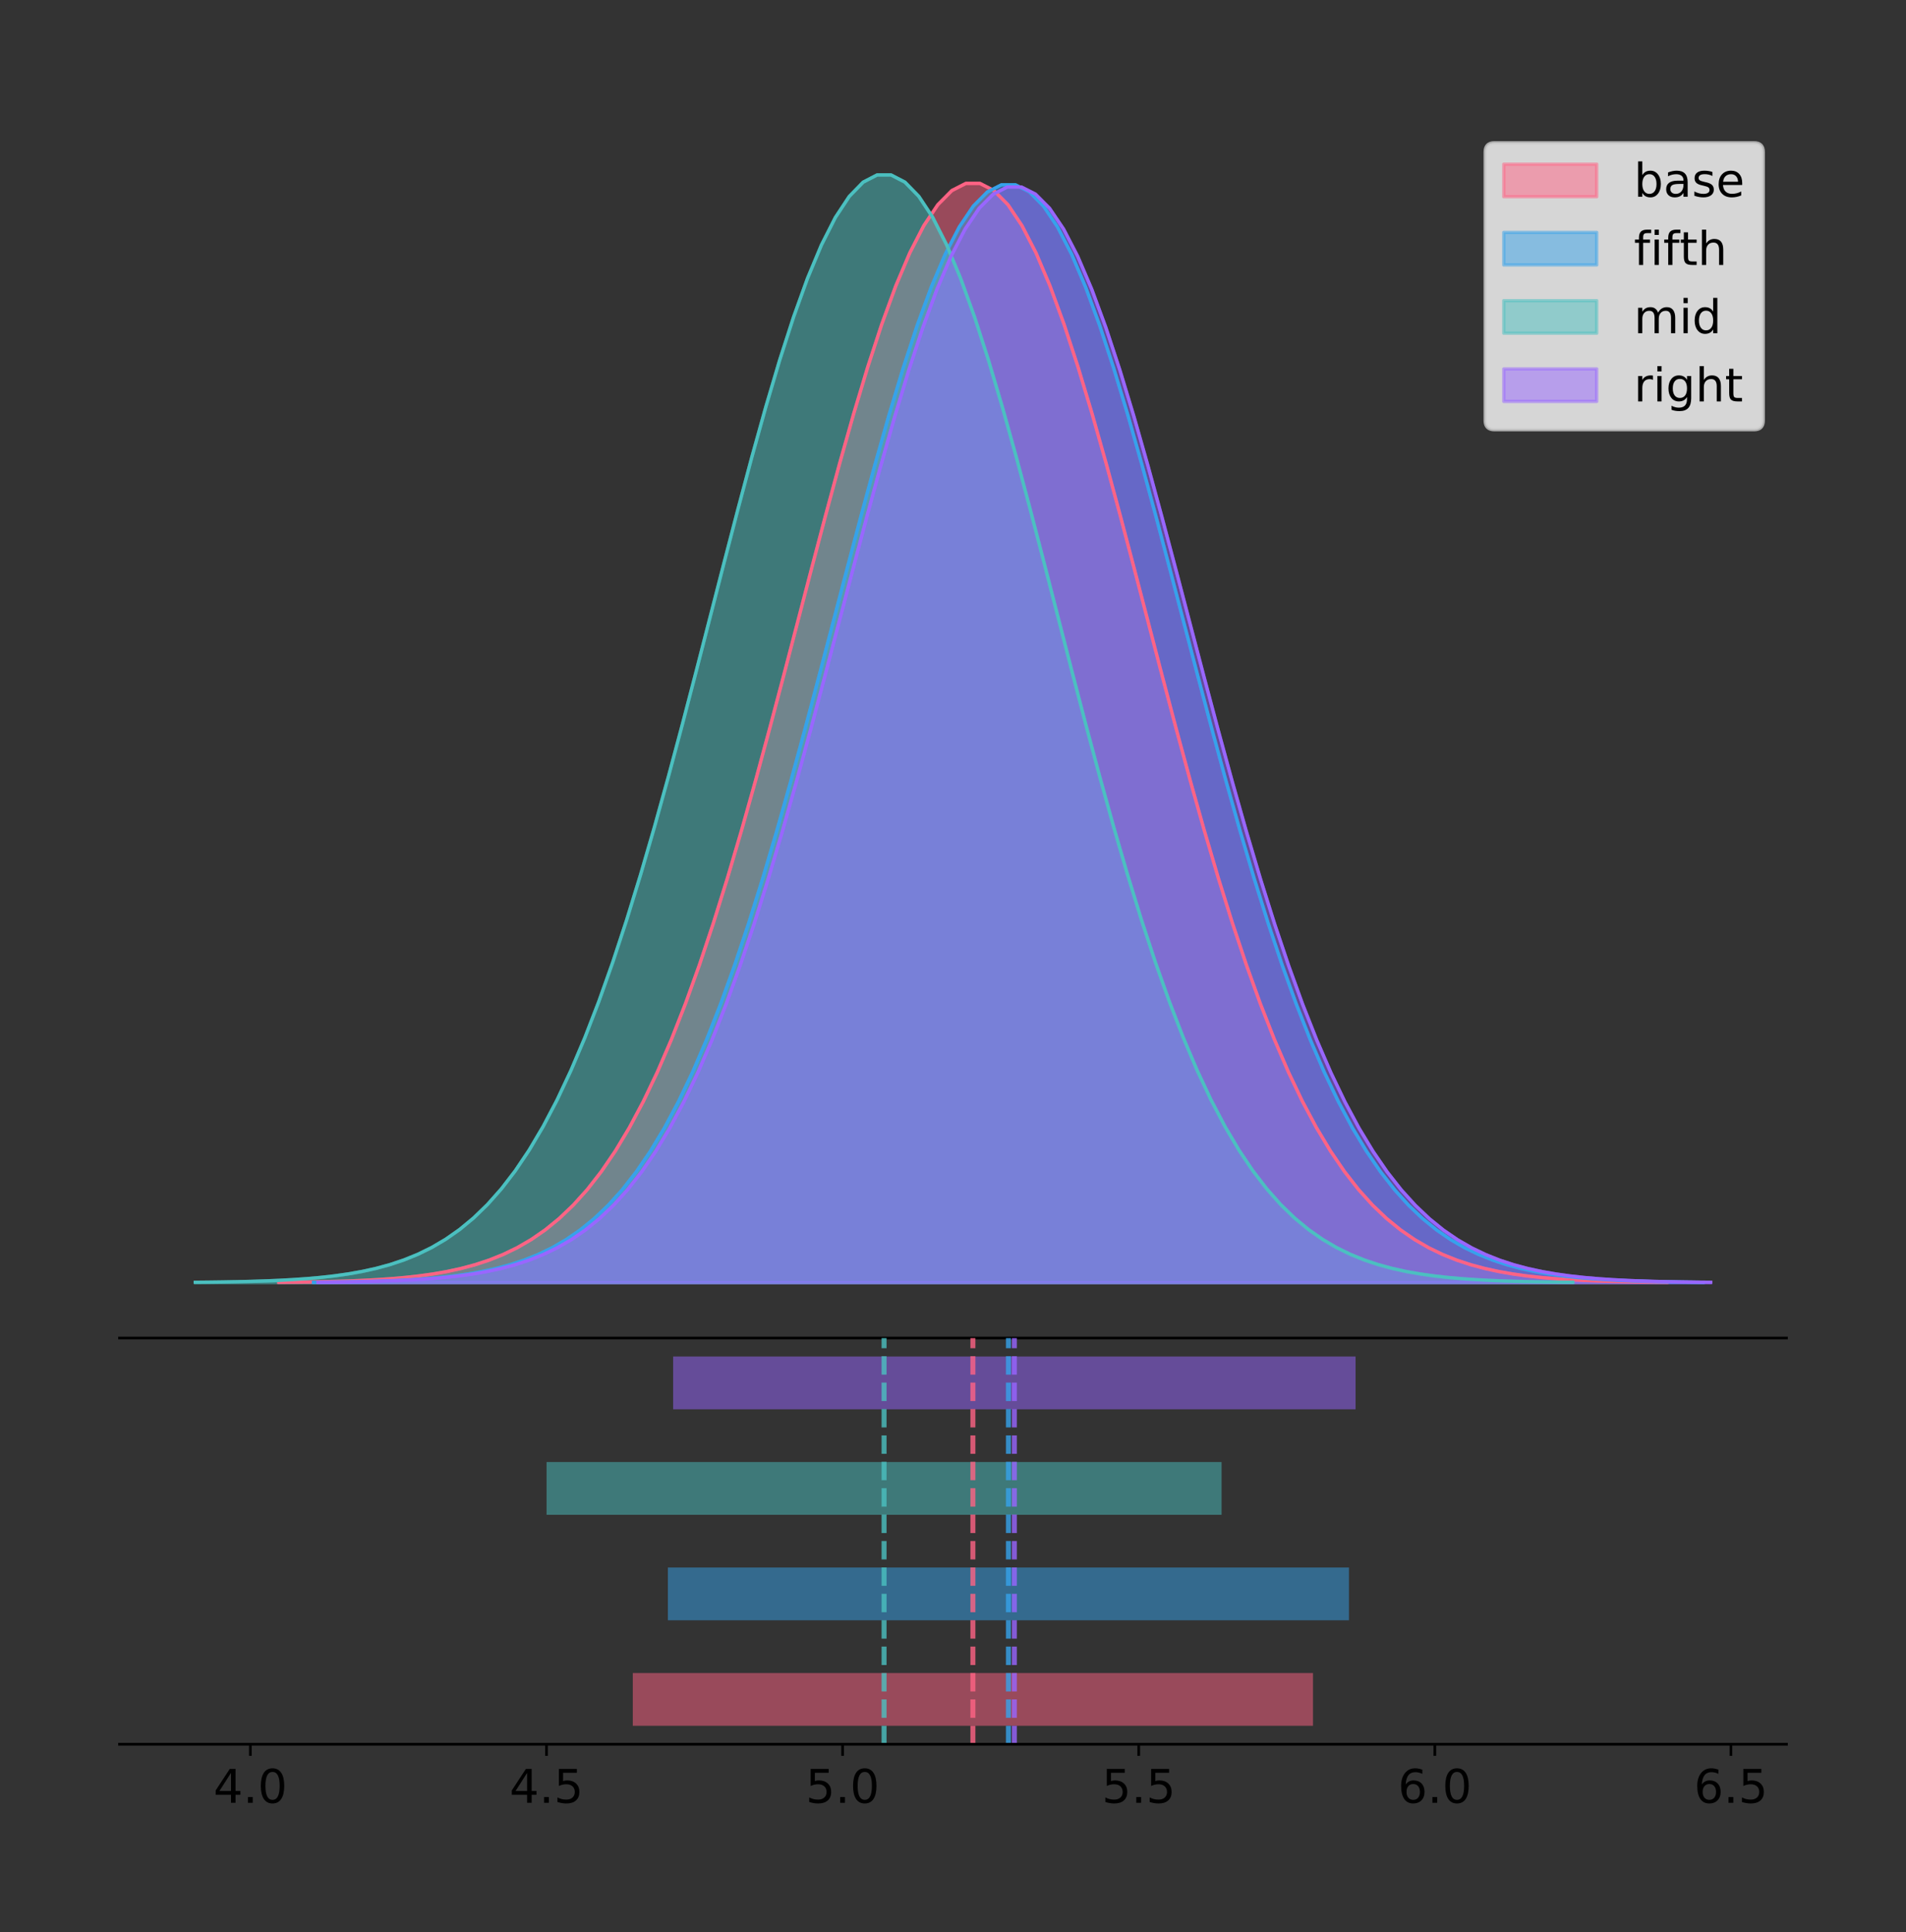 <?xml version="1.0" encoding="utf-8" standalone="no"?>
<!DOCTYPE svg PUBLIC "-//W3C//DTD SVG 1.1//EN"
  "http://www.w3.org/Graphics/SVG/1.1/DTD/svg11.dtd">
<!-- Created with matplotlib (https://matplotlib.org/) -->
<svg height="581.789pt" version="1.1" viewBox="0 0 574.2 581.789" width="574.2pt" xmlns="http://www.w3.org/2000/svg" xmlns:xlink="http://www.w3.org/1999/xlink">
 <rect x="0" y="0" width="574.2" height="581.789" fill="#333333" stroke="none"/>
 <defs>
  <style type="text/css">
*{stroke-linecap:butt;stroke-linejoin:round;}
  </style>
 </defs>
 <g id="figure_1">
  <g id="patch_1">
   <path d="M 0 581.789 
L 574.2 581.789 
L 574.2 0 
L 0 0 
z
" style="fill:none;"/>
  </g>
  <g id="axes_1">
   <g id="patch_2">
    <path d="M 36 402.93 
L 538.2 402.93 
L 538.2 36 
L 36 36 
z
" style="fill:none;"/>
   </g>
   <g id="PolyCollection_1">
    <defs>
     <path d="M 83.992 -195.538 
L 83.992 -195.649 
L 88.216 -195.691 
L 92.44 -195.747 
L 96.665 -195.823 
L 100.889 -195.922 
L 105.113 -196.054 
L 109.337 -196.225 
L 113.562 -196.448 
L 117.786 -196.735 
L 122.01 -197.103 
L 126.234 -197.57 
L 130.459 -198.159 
L 134.683 -198.897 
L 138.907 -199.815 
L 143.132 -200.948 
L 147.356 -202.338 
L 151.58 -204.028 
L 155.804 -206.07 
L 160.029 -208.517 
L 164.253 -211.429 
L 168.477 -214.868 
L 172.702 -218.898 
L 176.926 -223.585 
L 181.15 -228.992 
L 185.374 -235.183 
L 189.599 -242.213 
L 193.823 -250.132 
L 198.047 -258.979 
L 202.271 -268.78 
L 206.496 -279.545 
L 210.72 -291.265 
L 214.944 -303.91 
L 219.169 -317.427 
L 223.393 -331.737 
L 227.617 -346.737 
L 231.841 -362.296 
L 236.066 -378.26 
L 240.29 -394.448 
L 244.514 -410.662 
L 248.739 -426.682 
L 252.963 -442.28 
L 257.187 -457.215 
L 261.411 -471.249 
L 265.636 -484.144 
L 269.86 -495.676 
L 274.084 -505.637 
L 278.308 -513.843 
L 282.533 -520.14 
L 286.757 -524.407 
L 290.981 -526.562 
L 295.206 -526.562 
L 299.43 -524.407 
L 303.654 -520.14 
L 307.878 -513.843 
L 312.103 -505.637 
L 316.327 -495.676 
L 320.551 -484.144 
L 324.776 -471.249 
L 329 -457.215 
L 333.224 -442.28 
L 337.448 -426.682 
L 341.673 -410.662 
L 345.897 -394.448 
L 350.121 -378.26 
L 354.345 -362.296 
L 358.57 -346.737 
L 362.794 -331.737 
L 367.018 -317.427 
L 371.243 -303.91 
L 375.467 -291.265 
L 379.691 -279.545 
L 383.915 -268.78 
L 388.14 -258.979 
L 392.364 -250.132 
L 396.588 -242.213 
L 400.813 -235.183 
L 405.037 -228.992 
L 409.261 -223.585 
L 413.485 -218.898 
L 417.71 -214.868 
L 421.934 -211.429 
L 426.158 -208.517 
L 430.382 -206.07 
L 434.607 -204.028 
L 438.831 -202.338 
L 443.055 -200.948 
L 447.28 -199.815 
L 451.504 -198.897 
L 455.728 -198.159 
L 459.952 -197.57 
L 464.177 -197.103 
L 468.401 -196.735 
L 472.625 -196.448 
L 476.85 -196.225 
L 481.074 -196.054 
L 485.298 -195.922 
L 489.522 -195.823 
L 493.747 -195.747 
L 497.971 -195.691 
L 502.195 -195.649 
L 502.195 -195.538 
L 502.195 -195.538 
L 497.971 -195.538 
L 493.747 -195.538 
L 489.522 -195.538 
L 485.298 -195.538 
L 481.074 -195.538 
L 476.85 -195.538 
L 472.625 -195.538 
L 468.401 -195.538 
L 464.177 -195.538 
L 459.952 -195.538 
L 455.728 -195.538 
L 451.504 -195.538 
L 447.28 -195.538 
L 443.055 -195.538 
L 438.831 -195.538 
L 434.607 -195.538 
L 430.382 -195.538 
L 426.158 -195.538 
L 421.934 -195.538 
L 417.71 -195.538 
L 413.485 -195.538 
L 409.261 -195.538 
L 405.037 -195.538 
L 400.813 -195.538 
L 396.588 -195.538 
L 392.364 -195.538 
L 388.14 -195.538 
L 383.915 -195.538 
L 379.691 -195.538 
L 375.467 -195.538 
L 371.243 -195.538 
L 367.018 -195.538 
L 362.794 -195.538 
L 358.57 -195.538 
L 354.345 -195.538 
L 350.121 -195.538 
L 345.897 -195.538 
L 341.673 -195.538 
L 337.448 -195.538 
L 333.224 -195.538 
L 329 -195.538 
L 324.776 -195.538 
L 320.551 -195.538 
L 316.327 -195.538 
L 312.103 -195.538 
L 307.878 -195.538 
L 303.654 -195.538 
L 299.43 -195.538 
L 295.206 -195.538 
L 290.981 -195.538 
L 286.757 -195.538 
L 282.533 -195.538 
L 278.308 -195.538 
L 274.084 -195.538 
L 269.86 -195.538 
L 265.636 -195.538 
L 261.411 -195.538 
L 257.187 -195.538 
L 252.963 -195.538 
L 248.739 -195.538 
L 244.514 -195.538 
L 240.29 -195.538 
L 236.066 -195.538 
L 231.841 -195.538 
L 227.617 -195.538 
L 223.393 -195.538 
L 219.169 -195.538 
L 214.944 -195.538 
L 210.72 -195.538 
L 206.496 -195.538 
L 202.271 -195.538 
L 198.047 -195.538 
L 193.823 -195.538 
L 189.599 -195.538 
L 185.374 -195.538 
L 181.15 -195.538 
L 176.926 -195.538 
L 172.702 -195.538 
L 168.477 -195.538 
L 164.253 -195.538 
L 160.029 -195.538 
L 155.804 -195.538 
L 151.58 -195.538 
L 147.356 -195.538 
L 143.132 -195.538 
L 138.907 -195.538 
L 134.683 -195.538 
L 130.459 -195.538 
L 126.234 -195.538 
L 122.01 -195.538 
L 117.786 -195.538 
L 113.562 -195.538 
L 109.337 -195.538 
L 105.113 -195.538 
L 100.889 -195.538 
L 96.665 -195.538 
L 92.44 -195.538 
L 88.216 -195.538 
L 83.992 -195.538 
z
" id="m0ae9685e4c" style="stroke:#ff6384;stroke-opacity:0.5;"/>
    </defs>
    <g clip-path="url(#p75c5ff53b5)">
     <use style="fill:#ff6384;fill-opacity:0.5;stroke:#ff6384;stroke-opacity:0.5;" x="0" xlink:href="#m0ae9685e4c" y="581.789"/>
    </g>
   </g>
   <g id="PolyCollection_2">
    <defs>
     <path d="M 94.426 -195.538 
L 94.426 -195.649 
L 98.656 -195.691 
L 102.886 -195.747 
L 107.116 -195.822 
L 111.345 -195.922 
L 115.575 -196.053 
L 119.805 -196.224 
L 124.035 -196.447 
L 128.264 -196.734 
L 132.494 -197.101 
L 136.724 -197.567 
L 140.953 -198.155 
L 145.183 -198.893 
L 149.413 -199.809 
L 153.643 -200.941 
L 157.872 -202.329 
L 162.102 -204.017 
L 166.332 -206.056 
L 170.562 -208.5 
L 174.791 -211.409 
L 179.021 -214.843 
L 183.251 -218.868 
L 187.481 -223.548 
L 191.71 -228.949 
L 195.94 -235.132 
L 200.17 -242.153 
L 204.4 -250.062 
L 208.629 -258.897 
L 212.859 -268.686 
L 217.089 -279.437 
L 221.318 -291.141 
L 225.548 -303.77 
L 229.778 -317.269 
L 234.008 -331.561 
L 238.237 -346.542 
L 242.467 -362.081 
L 246.697 -378.024 
L 250.927 -394.192 
L 255.156 -410.384 
L 259.386 -426.384 
L 263.616 -441.961 
L 267.846 -456.878 
L 272.075 -470.893 
L 276.305 -483.771 
L 280.535 -495.288 
L 284.765 -505.236 
L 288.994 -513.432 
L 293.224 -519.721 
L 297.454 -523.983 
L 301.683 -526.135 
L 305.913 -526.135 
L 310.143 -523.983 
L 314.373 -519.721 
L 318.602 -513.432 
L 322.832 -505.236 
L 327.062 -495.288 
L 331.292 -483.771 
L 335.521 -470.893 
L 339.751 -456.878 
L 343.981 -441.961 
L 348.211 -426.384 
L 352.44 -410.384 
L 356.67 -394.192 
L 360.9 -378.024 
L 365.13 -362.081 
L 369.359 -346.542 
L 373.589 -331.561 
L 377.819 -317.269 
L 382.048 -303.77 
L 386.278 -291.141 
L 390.508 -279.437 
L 394.738 -268.686 
L 398.967 -258.897 
L 403.197 -250.062 
L 407.427 -242.153 
L 411.657 -235.132 
L 415.886 -228.949 
L 420.116 -223.548 
L 424.346 -218.868 
L 428.576 -214.843 
L 432.805 -211.409 
L 437.035 -208.5 
L 441.265 -206.056 
L 445.495 -204.017 
L 449.724 -202.329 
L 453.954 -200.941 
L 458.184 -199.809 
L 462.413 -198.893 
L 466.643 -198.155 
L 470.873 -197.567 
L 475.103 -197.101 
L 479.332 -196.734 
L 483.562 -196.447 
L 487.792 -196.224 
L 492.022 -196.053 
L 496.251 -195.922 
L 500.481 -195.822 
L 504.711 -195.747 
L 508.941 -195.691 
L 513.17 -195.649 
L 513.17 -195.538 
L 513.17 -195.538 
L 508.941 -195.538 
L 504.711 -195.538 
L 500.481 -195.538 
L 496.251 -195.538 
L 492.022 -195.538 
L 487.792 -195.538 
L 483.562 -195.538 
L 479.332 -195.538 
L 475.103 -195.538 
L 470.873 -195.538 
L 466.643 -195.538 
L 462.413 -195.538 
L 458.184 -195.538 
L 453.954 -195.538 
L 449.724 -195.538 
L 445.495 -195.538 
L 441.265 -195.538 
L 437.035 -195.538 
L 432.805 -195.538 
L 428.576 -195.538 
L 424.346 -195.538 
L 420.116 -195.538 
L 415.886 -195.538 
L 411.657 -195.538 
L 407.427 -195.538 
L 403.197 -195.538 
L 398.967 -195.538 
L 394.738 -195.538 
L 390.508 -195.538 
L 386.278 -195.538 
L 382.048 -195.538 
L 377.819 -195.538 
L 373.589 -195.538 
L 369.359 -195.538 
L 365.13 -195.538 
L 360.9 -195.538 
L 356.67 -195.538 
L 352.44 -195.538 
L 348.211 -195.538 
L 343.981 -195.538 
L 339.751 -195.538 
L 335.521 -195.538 
L 331.292 -195.538 
L 327.062 -195.538 
L 322.832 -195.538 
L 318.602 -195.538 
L 314.373 -195.538 
L 310.143 -195.538 
L 305.913 -195.538 
L 301.683 -195.538 
L 297.454 -195.538 
L 293.224 -195.538 
L 288.994 -195.538 
L 284.765 -195.538 
L 280.535 -195.538 
L 276.305 -195.538 
L 272.075 -195.538 
L 267.846 -195.538 
L 263.616 -195.538 
L 259.386 -195.538 
L 255.156 -195.538 
L 250.927 -195.538 
L 246.697 -195.538 
L 242.467 -195.538 
L 238.237 -195.538 
L 234.008 -195.538 
L 229.778 -195.538 
L 225.548 -195.538 
L 221.318 -195.538 
L 217.089 -195.538 
L 212.859 -195.538 
L 208.629 -195.538 
L 204.4 -195.538 
L 200.17 -195.538 
L 195.94 -195.538 
L 191.71 -195.538 
L 187.481 -195.538 
L 183.251 -195.538 
L 179.021 -195.538 
L 174.791 -195.538 
L 170.562 -195.538 
L 166.332 -195.538 
L 162.102 -195.538 
L 157.872 -195.538 
L 153.643 -195.538 
L 149.413 -195.538 
L 145.183 -195.538 
L 140.953 -195.538 
L 136.724 -195.538 
L 132.494 -195.538 
L 128.264 -195.538 
L 124.035 -195.538 
L 119.805 -195.538 
L 115.575 -195.538 
L 111.345 -195.538 
L 107.116 -195.538 
L 102.886 -195.538 
L 98.656 -195.538 
L 94.426 -195.538 
z
" id="me1832d04a3" style="stroke:#36a2eb;stroke-opacity:0.5;"/>
    </defs>
    <g clip-path="url(#p75c5ff53b5)">
     <use style="fill:#36a2eb;fill-opacity:0.5;stroke:#36a2eb;stroke-opacity:0.5;" x="0" xlink:href="#me1832d04a3" y="581.789"/>
    </g>
   </g>
   <g id="PolyCollection_3">
    <defs>
     <path d="M 58.827 -195.538 
L 58.827 -195.65 
L 63.019 -195.692 
L 67.211 -195.749 
L 71.403 -195.825 
L 75.595 -195.925 
L 79.787 -196.058 
L 83.979 -196.23 
L 88.171 -196.455 
L 92.363 -196.744 
L 96.555 -197.115 
L 100.747 -197.585 
L 104.939 -198.179 
L 109.131 -198.923 
L 113.323 -199.848 
L 117.515 -200.99 
L 121.707 -202.39 
L 125.899 -204.093 
L 130.091 -206.151 
L 134.283 -208.617 
L 138.475 -211.552 
L 142.667 -215.017 
L 146.859 -219.078 
L 151.051 -223.801 
L 155.243 -229.25 
L 159.435 -235.488 
L 163.627 -242.572 
L 167.819 -250.552 
L 172.011 -259.468 
L 176.203 -269.344 
L 180.395 -280.192 
L 184.587 -292.002 
L 188.779 -304.744 
L 192.971 -318.365 
L 197.163 -332.786 
L 201.355 -347.901 
L 205.547 -363.58 
L 209.739 -379.667 
L 213.931 -395.98 
L 218.123 -412.318 
L 222.315 -428.462 
L 226.507 -444.18 
L 230.699 -459.23 
L 234.891 -473.372 
L 239.083 -486.366 
L 243.275 -497.987 
L 247.467 -508.025 
L 251.659 -516.294 
L 255.851 -522.64 
L 260.043 -526.94 
L 264.235 -529.111 
L 268.427 -529.111 
L 272.619 -526.94 
L 276.811 -522.64 
L 281.003 -516.294 
L 285.195 -508.025 
L 289.387 -497.987 
L 293.579 -486.366 
L 297.771 -473.372 
L 301.963 -459.23 
L 306.155 -444.18 
L 310.347 -428.462 
L 314.539 -412.318 
L 318.731 -395.98 
L 322.923 -379.667 
L 327.115 -363.58 
L 331.307 -347.901 
L 335.499 -332.786 
L 339.691 -318.365 
L 343.883 -304.744 
L 348.075 -292.002 
L 352.267 -280.192 
L 356.459 -269.344 
L 360.651 -259.468 
L 364.843 -250.552 
L 369.035 -242.572 
L 373.227 -235.488 
L 377.419 -229.25 
L 381.611 -223.801 
L 385.803 -219.078 
L 389.995 -215.017 
L 394.187 -211.552 
L 398.379 -208.617 
L 402.571 -206.151 
L 406.763 -204.093 
L 410.955 -202.39 
L 415.147 -200.99 
L 419.339 -199.848 
L 423.531 -198.923 
L 427.723 -198.179 
L 431.915 -197.585 
L 436.107 -197.115 
L 440.299 -196.744 
L 444.491 -196.455 
L 448.683 -196.23 
L 452.875 -196.058 
L 457.067 -195.925 
L 461.259 -195.825 
L 465.451 -195.749 
L 469.643 -195.692 
L 473.835 -195.65 
L 473.835 -195.538 
L 473.835 -195.538 
L 469.643 -195.538 
L 465.451 -195.538 
L 461.259 -195.538 
L 457.067 -195.538 
L 452.875 -195.538 
L 448.683 -195.538 
L 444.491 -195.538 
L 440.299 -195.538 
L 436.107 -195.538 
L 431.915 -195.538 
L 427.723 -195.538 
L 423.531 -195.538 
L 419.339 -195.538 
L 415.147 -195.538 
L 410.955 -195.538 
L 406.763 -195.538 
L 402.571 -195.538 
L 398.379 -195.538 
L 394.187 -195.538 
L 389.995 -195.538 
L 385.803 -195.538 
L 381.611 -195.538 
L 377.419 -195.538 
L 373.227 -195.538 
L 369.035 -195.538 
L 364.843 -195.538 
L 360.651 -195.538 
L 356.459 -195.538 
L 352.267 -195.538 
L 348.075 -195.538 
L 343.883 -195.538 
L 339.691 -195.538 
L 335.499 -195.538 
L 331.307 -195.538 
L 327.115 -195.538 
L 322.923 -195.538 
L 318.731 -195.538 
L 314.539 -195.538 
L 310.347 -195.538 
L 306.155 -195.538 
L 301.963 -195.538 
L 297.771 -195.538 
L 293.579 -195.538 
L 289.387 -195.538 
L 285.195 -195.538 
L 281.003 -195.538 
L 276.811 -195.538 
L 272.619 -195.538 
L 268.427 -195.538 
L 264.235 -195.538 
L 260.043 -195.538 
L 255.851 -195.538 
L 251.659 -195.538 
L 247.467 -195.538 
L 243.275 -195.538 
L 239.083 -195.538 
L 234.891 -195.538 
L 230.699 -195.538 
L 226.507 -195.538 
L 222.315 -195.538 
L 218.123 -195.538 
L 213.931 -195.538 
L 209.739 -195.538 
L 205.547 -195.538 
L 201.355 -195.538 
L 197.163 -195.538 
L 192.971 -195.538 
L 188.779 -195.538 
L 184.587 -195.538 
L 180.395 -195.538 
L 176.203 -195.538 
L 172.011 -195.538 
L 167.819 -195.538 
L 163.627 -195.538 
L 159.435 -195.538 
L 155.243 -195.538 
L 151.051 -195.538 
L 146.859 -195.538 
L 142.667 -195.538 
L 138.475 -195.538 
L 134.283 -195.538 
L 130.091 -195.538 
L 125.899 -195.538 
L 121.707 -195.538 
L 117.515 -195.538 
L 113.323 -195.538 
L 109.131 -195.538 
L 104.939 -195.538 
L 100.747 -195.538 
L 96.555 -195.538 
L 92.363 -195.538 
L 88.171 -195.538 
L 83.979 -195.538 
L 79.787 -195.538 
L 75.595 -195.538 
L 71.403 -195.538 
L 67.211 -195.538 
L 63.019 -195.538 
L 58.827 -195.538 
z
" id="m83f5a3996f" style="stroke:#4bc0c0;stroke-opacity:0.5;"/>
    </defs>
    <g clip-path="url(#p75c5ff53b5)">
     <use style="fill:#4bc0c0;fill-opacity:0.5;stroke:#4bc0c0;stroke-opacity:0.5;" x="0" xlink:href="#m83f5a3996f" y="581.789"/>
    </g>
   </g>
   <g id="PolyCollection_4">
    <defs>
     <path d="M 95.792 -195.538 
L 95.792 -195.649 
L 100.03 -195.691 
L 104.269 -195.747 
L 108.507 -195.822 
L 112.745 -195.921 
L 116.983 -196.052 
L 121.221 -196.223 
L 125.46 -196.445 
L 129.698 -196.731 
L 133.936 -197.097 
L 138.174 -197.563 
L 142.412 -198.15 
L 146.651 -198.886 
L 150.889 -199.801 
L 155.127 -200.931 
L 159.365 -202.315 
L 163.603 -204 
L 167.841 -206.035 
L 172.08 -208.474 
L 176.318 -211.377 
L 180.556 -214.805 
L 184.794 -218.822 
L 189.032 -223.493 
L 193.271 -228.882 
L 197.509 -235.053 
L 201.747 -242.06 
L 205.985 -249.953 
L 210.223 -258.771 
L 214.461 -268.54 
L 218.7 -279.269 
L 222.938 -290.951 
L 227.176 -303.554 
L 231.414 -317.027 
L 235.652 -331.29 
L 239.891 -346.241 
L 244.129 -361.749 
L 248.367 -377.66 
L 252.605 -393.796 
L 256.843 -409.956 
L 261.082 -425.924 
L 265.32 -441.47 
L 269.558 -456.357 
L 273.796 -470.344 
L 278.034 -483.197 
L 282.272 -494.691 
L 286.511 -504.619 
L 290.749 -512.799 
L 294.987 -519.075 
L 299.225 -523.328 
L 303.463 -525.475 
L 307.702 -525.475 
L 311.94 -523.328 
L 316.178 -519.075 
L 320.416 -512.799 
L 324.654 -504.619 
L 328.893 -494.691 
L 333.131 -483.197 
L 337.369 -470.344 
L 341.607 -456.357 
L 345.845 -441.47 
L 350.083 -425.924 
L 354.322 -409.956 
L 358.56 -393.796 
L 362.798 -377.66 
L 367.036 -361.749 
L 371.274 -346.241 
L 375.513 -331.29 
L 379.751 -317.027 
L 383.989 -303.554 
L 388.227 -290.951 
L 392.465 -279.269 
L 396.704 -268.54 
L 400.942 -258.771 
L 405.18 -249.953 
L 409.418 -242.06 
L 413.656 -235.053 
L 417.894 -228.882 
L 422.133 -223.493 
L 426.371 -218.822 
L 430.609 -214.805 
L 434.847 -211.377 
L 439.085 -208.474 
L 443.324 -206.035 
L 447.562 -204 
L 451.8 -202.315 
L 456.038 -200.931 
L 460.276 -199.801 
L 464.514 -198.886 
L 468.753 -198.15 
L 472.991 -197.563 
L 477.229 -197.097 
L 481.467 -196.731 
L 485.705 -196.445 
L 489.944 -196.223 
L 494.182 -196.052 
L 498.42 -195.921 
L 502.658 -195.822 
L 506.896 -195.747 
L 511.135 -195.691 
L 515.373 -195.649 
L 515.373 -195.538 
L 515.373 -195.538 
L 511.135 -195.538 
L 506.896 -195.538 
L 502.658 -195.538 
L 498.42 -195.538 
L 494.182 -195.538 
L 489.944 -195.538 
L 485.705 -195.538 
L 481.467 -195.538 
L 477.229 -195.538 
L 472.991 -195.538 
L 468.753 -195.538 
L 464.514 -195.538 
L 460.276 -195.538 
L 456.038 -195.538 
L 451.8 -195.538 
L 447.562 -195.538 
L 443.324 -195.538 
L 439.085 -195.538 
L 434.847 -195.538 
L 430.609 -195.538 
L 426.371 -195.538 
L 422.133 -195.538 
L 417.894 -195.538 
L 413.656 -195.538 
L 409.418 -195.538 
L 405.18 -195.538 
L 400.942 -195.538 
L 396.704 -195.538 
L 392.465 -195.538 
L 388.227 -195.538 
L 383.989 -195.538 
L 379.751 -195.538 
L 375.513 -195.538 
L 371.274 -195.538 
L 367.036 -195.538 
L 362.798 -195.538 
L 358.56 -195.538 
L 354.322 -195.538 
L 350.083 -195.538 
L 345.845 -195.538 
L 341.607 -195.538 
L 337.369 -195.538 
L 333.131 -195.538 
L 328.893 -195.538 
L 324.654 -195.538 
L 320.416 -195.538 
L 316.178 -195.538 
L 311.94 -195.538 
L 307.702 -195.538 
L 303.463 -195.538 
L 299.225 -195.538 
L 294.987 -195.538 
L 290.749 -195.538 
L 286.511 -195.538 
L 282.272 -195.538 
L 278.034 -195.538 
L 273.796 -195.538 
L 269.558 -195.538 
L 265.32 -195.538 
L 261.082 -195.538 
L 256.843 -195.538 
L 252.605 -195.538 
L 248.367 -195.538 
L 244.129 -195.538 
L 239.891 -195.538 
L 235.652 -195.538 
L 231.414 -195.538 
L 227.176 -195.538 
L 222.938 -195.538 
L 218.7 -195.538 
L 214.461 -195.538 
L 210.223 -195.538 
L 205.985 -195.538 
L 201.747 -195.538 
L 197.509 -195.538 
L 193.271 -195.538 
L 189.032 -195.538 
L 184.794 -195.538 
L 180.556 -195.538 
L 176.318 -195.538 
L 172.08 -195.538 
L 167.841 -195.538 
L 163.603 -195.538 
L 159.365 -195.538 
L 155.127 -195.538 
L 150.889 -195.538 
L 146.651 -195.538 
L 142.412 -195.538 
L 138.174 -195.538 
L 133.936 -195.538 
L 129.698 -195.538 
L 125.46 -195.538 
L 121.221 -195.538 
L 116.983 -195.538 
L 112.745 -195.538 
L 108.507 -195.538 
L 104.269 -195.538 
L 100.03 -195.538 
L 95.792 -195.538 
z
" id="mb790314b81" style="stroke:#9966ff;stroke-opacity:0.5;"/>
    </defs>
    <g clip-path="url(#p75c5ff53b5)">
     <use style="fill:#9966ff;fill-opacity:0.5;stroke:#9966ff;stroke-opacity:0.5;" x="0" xlink:href="#mb790314b81" y="581.789"/>
    </g>
   </g>
   <g id="line2d_1">
    <path clip-path="url(#p75c5ff53b5)" d="M 83.992 386.14 
L 88.216 386.098 
L 92.44 386.042 
L 96.665 385.967 
L 100.889 385.867 
L 105.113 385.736 
L 109.337 385.564 
L 113.562 385.341 
L 117.786 385.054 
L 122.01 384.687 
L 126.234 384.22 
L 130.459 383.631 
L 134.683 382.892 
L 138.907 381.974 
L 143.132 380.841 
L 147.356 379.452 
L 151.58 377.761 
L 155.804 375.72 
L 160.029 373.272 
L 164.253 370.36 
L 168.477 366.921 
L 172.702 362.891 
L 176.926 358.205 
L 181.15 352.797 
L 185.374 346.607 
L 189.599 339.576 
L 193.823 331.657 
L 198.047 322.81 
L 202.271 313.009 
L 206.496 302.244 
L 210.72 290.524 
L 214.944 277.879 
L 219.169 264.363 
L 223.393 250.052 
L 227.617 235.052 
L 231.841 219.493 
L 236.066 203.53 
L 240.29 187.341 
L 244.514 171.128 
L 248.739 155.107 
L 252.963 139.51 
L 257.187 124.574 
L 261.411 110.541 
L 265.636 97.646 
L 269.86 86.114 
L 274.084 76.153 
L 278.308 67.946 
L 282.533 61.649 
L 286.757 57.382 
L 290.981 55.228 
L 295.206 55.228 
L 299.43 57.382 
L 303.654 61.649 
L 307.878 67.946 
L 312.103 76.153 
L 316.327 86.114 
L 320.551 97.646 
L 324.776 110.541 
L 329 124.574 
L 333.224 139.51 
L 337.448 155.107 
L 341.673 171.128 
L 345.897 187.341 
L 350.121 203.53 
L 354.345 219.493 
L 358.57 235.052 
L 362.794 250.052 
L 367.018 264.363 
L 371.243 277.879 
L 375.467 290.524 
L 379.691 302.244 
L 383.915 313.009 
L 388.14 322.81 
L 392.364 331.657 
L 396.588 339.576 
L 400.813 346.607 
L 405.037 352.797 
L 409.261 358.205 
L 413.485 362.891 
L 417.71 366.921 
L 421.934 370.36 
L 426.158 373.272 
L 430.382 375.72 
L 434.607 377.761 
L 438.831 379.452 
L 443.055 380.841 
L 447.28 381.974 
L 451.504 382.892 
L 455.728 383.631 
L 459.952 384.22 
L 464.177 384.687 
L 468.401 385.054 
L 472.625 385.341 
L 476.85 385.564 
L 481.074 385.736 
L 485.298 385.867 
L 489.522 385.967 
L 493.747 386.042 
L 497.971 386.098 
L 502.195 386.14 
" style="fill:none;stroke:#ff6384;stroke-linecap:square;"/>
   </g>
   <g id="line2d_2">
    <path clip-path="url(#p75c5ff53b5)" d="M 94.426 386.14 
L 98.656 386.099 
L 102.886 386.042 
L 107.116 385.967 
L 111.345 385.868 
L 115.575 385.736 
L 119.805 385.565 
L 124.035 385.343 
L 128.264 385.056 
L 132.494 384.689 
L 136.724 384.222 
L 140.953 383.634 
L 145.183 382.897 
L 149.413 381.98 
L 153.643 380.848 
L 157.872 379.46 
L 162.102 377.772 
L 166.332 375.733 
L 170.562 373.289 
L 174.791 370.381 
L 179.021 366.946 
L 183.251 362.921 
L 187.481 358.241 
L 191.71 352.84 
L 195.94 346.658 
L 200.17 339.637 
L 204.4 331.728 
L 208.629 322.892 
L 212.859 313.104 
L 217.089 302.353 
L 221.318 290.648 
L 225.548 278.019 
L 229.778 264.52 
L 234.008 250.228 
L 238.237 235.248 
L 242.467 219.708 
L 246.697 203.765 
L 250.927 187.598 
L 255.156 171.405 
L 259.386 155.405 
L 263.616 139.828 
L 267.846 124.912 
L 272.075 110.897 
L 276.305 98.018 
L 280.535 86.501 
L 284.765 76.553 
L 288.994 68.357 
L 293.224 62.068 
L 297.454 57.807 
L 301.683 55.655 
L 305.913 55.655 
L 310.143 57.807 
L 314.373 62.068 
L 318.602 68.357 
L 322.832 76.553 
L 327.062 86.501 
L 331.292 98.018 
L 335.521 110.897 
L 339.751 124.912 
L 343.981 139.828 
L 348.211 155.405 
L 352.44 171.405 
L 356.67 187.598 
L 360.9 203.765 
L 365.13 219.708 
L 369.359 235.248 
L 373.589 250.228 
L 377.819 264.52 
L 382.048 278.019 
L 386.278 290.648 
L 390.508 302.353 
L 394.738 313.104 
L 398.967 322.892 
L 403.197 331.728 
L 407.427 339.637 
L 411.657 346.658 
L 415.886 352.84 
L 420.116 358.241 
L 424.346 362.921 
L 428.576 366.946 
L 432.805 370.381 
L 437.035 373.289 
L 441.265 375.733 
L 445.495 377.772 
L 449.724 379.46 
L 453.954 380.848 
L 458.184 381.98 
L 462.413 382.897 
L 466.643 383.634 
L 470.873 384.222 
L 475.103 384.689 
L 479.332 385.056 
L 483.562 385.343 
L 487.792 385.565 
L 492.022 385.736 
L 496.251 385.868 
L 500.481 385.967 
L 504.711 386.042 
L 508.941 386.099 
L 513.17 386.14 
" style="fill:none;stroke:#36a2eb;stroke-linecap:square;"/>
   </g>
   <g id="line2d_3">
    <path clip-path="url(#p75c5ff53b5)" d="M 58.827 386.139 
L 63.019 386.097 
L 67.211 386.04 
L 71.403 385.965 
L 75.595 385.864 
L 79.787 385.732 
L 83.979 385.559 
L 88.171 385.334 
L 92.363 385.045 
L 96.555 384.675 
L 100.747 384.204 
L 104.939 383.61 
L 109.131 382.867 
L 113.323 381.941 
L 117.515 380.799 
L 121.707 379.399 
L 125.899 377.696 
L 130.091 375.639 
L 134.283 373.172 
L 138.475 370.238 
L 142.667 366.772 
L 146.859 362.711 
L 151.051 357.989 
L 155.243 352.539 
L 159.435 346.301 
L 163.627 339.217 
L 167.819 331.237 
L 172.011 322.322 
L 176.203 312.445 
L 180.395 301.597 
L 184.587 289.787 
L 188.779 277.045 
L 192.971 263.424 
L 197.163 249.004 
L 201.355 233.888 
L 205.547 218.209 
L 209.739 202.123 
L 213.931 185.809 
L 218.123 169.471 
L 222.315 153.327 
L 226.507 137.61 
L 230.699 122.559 
L 234.891 108.418 
L 239.083 95.423 
L 243.275 83.803 
L 247.467 73.765 
L 251.659 65.495 
L 255.851 59.15 
L 260.043 54.85 
L 264.235 52.679 
L 268.427 52.679 
L 272.619 54.85 
L 276.811 59.15 
L 281.003 65.495 
L 285.195 73.765 
L 289.387 83.803 
L 293.579 95.423 
L 297.771 108.418 
L 301.963 122.559 
L 306.155 137.61 
L 310.347 153.327 
L 314.539 169.471 
L 318.731 185.809 
L 322.923 202.123 
L 327.115 218.209 
L 331.307 233.888 
L 335.499 249.004 
L 339.691 263.424 
L 343.883 277.045 
L 348.075 289.787 
L 352.267 301.597 
L 356.459 312.445 
L 360.651 322.322 
L 364.843 331.237 
L 369.035 339.217 
L 373.227 346.301 
L 377.419 352.539 
L 381.611 357.989 
L 385.803 362.711 
L 389.995 366.772 
L 394.187 370.238 
L 398.379 373.172 
L 402.571 375.639 
L 406.763 377.696 
L 410.955 379.399 
L 415.147 380.799 
L 419.339 381.941 
L 423.531 382.867 
L 427.723 383.61 
L 431.915 384.204 
L 436.107 384.675 
L 440.299 385.045 
L 444.491 385.334 
L 448.683 385.559 
L 452.875 385.732 
L 457.067 385.864 
L 461.259 385.965 
L 465.451 386.04 
L 469.643 386.097 
L 473.835 386.139 
" style="fill:none;stroke:#4bc0c0;stroke-linecap:square;"/>
   </g>
   <g id="line2d_4">
    <path clip-path="url(#p75c5ff53b5)" d="M 95.792 386.141 
L 100.03 386.099 
L 104.269 386.043 
L 108.507 385.968 
L 112.745 385.868 
L 116.983 385.737 
L 121.221 385.566 
L 125.46 385.344 
L 129.698 385.058 
L 133.936 384.692 
L 138.174 384.226 
L 142.412 383.639 
L 146.651 382.903 
L 150.889 381.988 
L 155.127 380.859 
L 159.365 379.474 
L 163.603 377.789 
L 167.841 375.754 
L 172.08 373.315 
L 176.318 370.412 
L 180.556 366.985 
L 184.794 362.968 
L 189.032 358.297 
L 193.271 352.907 
L 197.509 346.737 
L 201.747 339.73 
L 205.985 331.836 
L 210.223 323.018 
L 214.461 313.249 
L 218.7 302.52 
L 222.938 290.839 
L 227.176 278.235 
L 231.414 264.763 
L 235.652 250.499 
L 239.891 235.549 
L 244.129 220.04 
L 248.367 204.129 
L 252.605 187.994 
L 256.843 171.834 
L 261.082 155.865 
L 265.32 140.319 
L 269.558 125.433 
L 273.796 111.446 
L 278.034 98.593 
L 282.272 87.099 
L 286.511 77.17 
L 290.749 68.991 
L 294.987 62.714 
L 299.225 58.461 
L 303.463 56.314 
L 307.702 56.314 
L 311.94 58.461 
L 316.178 62.714 
L 320.416 68.991 
L 324.654 77.17 
L 328.893 87.099 
L 333.131 98.593 
L 337.369 111.446 
L 341.607 125.433 
L 345.845 140.319 
L 350.083 155.865 
L 354.322 171.834 
L 358.56 187.994 
L 362.798 204.129 
L 367.036 220.04 
L 371.274 235.549 
L 375.513 250.499 
L 379.751 264.763 
L 383.989 278.235 
L 388.227 290.839 
L 392.465 302.52 
L 396.704 313.249 
L 400.942 323.018 
L 405.18 331.836 
L 409.418 339.73 
L 413.656 346.737 
L 417.894 352.907 
L 422.133 358.297 
L 426.371 362.968 
L 430.609 366.985 
L 434.847 370.412 
L 439.085 373.315 
L 443.324 375.754 
L 447.562 377.789 
L 451.8 379.474 
L 456.038 380.859 
L 460.276 381.988 
L 464.514 382.903 
L 468.753 383.639 
L 472.991 384.226 
L 477.229 384.692 
L 481.467 385.058 
L 485.705 385.344 
L 489.944 385.566 
L 494.182 385.737 
L 498.42 385.868 
L 502.658 385.968 
L 506.896 386.043 
L 511.135 386.099 
L 515.373 386.141 
" style="fill:none;stroke:#9966ff;stroke-linecap:square;"/>
   </g>
   <g id="patch_3">
    <path d="M 36 402.93 
L 538.2 402.93 
" style="fill:none;stroke:#000000;stroke-linecap:square;stroke-linejoin:miter;stroke-width:0.8;"/>
   </g>
   <g id="legend_1">
    <g id="patch_4">
     <path d="M 450.225 129.398 
L 528.4 129.398 
Q 531.2 129.398 531.2 126.597 
L 531.2 45.8 
Q 531.2 43 528.4 43 
L 450.225 43 
Q 447.425 43 447.425 45.8 
L 447.425 126.597 
Q 447.425 129.398 450.225 129.398 
z
" style="fill:#ffffff;opacity:0.8;stroke:#cccccc;stroke-linejoin:miter;"/>
    </g>
    <g id="patch_5">
     <path d="M 453.025 59.238 
L 481.025 59.238 
L 481.025 49.438 
L 453.025 49.438 
z
" style="fill:#ff6384;opacity:0.5;stroke:#ff6384;stroke-linejoin:miter;"/>
    </g>
    <g id="text_1">
     <!-- base -->
     <defs>
      <path d="M 48.688 27.297 
Q 48.688 37.203 44.609 42.844 
Q 40.531 48.484 33.406 48.484 
Q 26.266 48.484 22.188 42.844 
Q 18.109 37.203 18.109 27.297 
Q 18.109 17.391 22.188 11.75 
Q 26.266 6.109 33.406 6.109 
Q 40.531 6.109 44.609 11.75 
Q 48.688 17.391 48.688 27.297 
z
M 18.109 46.391 
Q 20.953 51.266 25.266 53.625 
Q 29.594 56 35.594 56 
Q 45.562 56 51.781 48.094 
Q 58.016 40.188 58.016 27.297 
Q 58.016 14.406 51.781 6.484 
Q 45.562 -1.422 35.594 -1.422 
Q 29.594 -1.422 25.266 0.953 
Q 20.953 3.328 18.109 8.203 
L 18.109 0 
L 9.078 0 
L 9.078 75.984 
L 18.109 75.984 
z
" id="DejaVuSans-98"/>
      <path d="M 34.281 27.484 
Q 23.391 27.484 19.188 25 
Q 14.984 22.516 14.984 16.5 
Q 14.984 11.719 18.141 8.906 
Q 21.297 6.109 26.703 6.109 
Q 34.188 6.109 38.703 11.406 
Q 43.219 16.703 43.219 25.484 
L 43.219 27.484 
z
M 52.203 31.203 
L 52.203 0 
L 43.219 0 
L 43.219 8.297 
Q 40.141 3.328 35.547 0.953 
Q 30.953 -1.422 24.312 -1.422 
Q 15.922 -1.422 10.953 3.297 
Q 6 8.016 6 15.922 
Q 6 25.141 12.172 29.828 
Q 18.359 34.516 30.609 34.516 
L 43.219 34.516 
L 43.219 35.406 
Q 43.219 41.609 39.141 45 
Q 35.062 48.391 27.688 48.391 
Q 23 48.391 18.547 47.266 
Q 14.109 46.141 10.016 43.891 
L 10.016 52.203 
Q 14.938 54.109 19.578 55.047 
Q 24.219 56 28.609 56 
Q 40.484 56 46.344 49.844 
Q 52.203 43.703 52.203 31.203 
z
" id="DejaVuSans-97"/>
      <path d="M 44.281 53.078 
L 44.281 44.578 
Q 40.484 46.531 36.375 47.5 
Q 32.281 48.484 27.875 48.484 
Q 21.188 48.484 17.844 46.438 
Q 14.5 44.391 14.5 40.281 
Q 14.5 37.156 16.891 35.375 
Q 19.281 33.594 26.516 31.984 
L 29.594 31.297 
Q 39.156 29.25 43.188 25.516 
Q 47.219 21.781 47.219 15.094 
Q 47.219 7.469 41.188 3.016 
Q 35.156 -1.422 24.609 -1.422 
Q 20.219 -1.422 15.453 -0.562 
Q 10.688 0.297 5.422 2 
L 5.422 11.281 
Q 10.406 8.688 15.234 7.391 
Q 20.062 6.109 24.812 6.109 
Q 31.156 6.109 34.562 8.281 
Q 37.984 10.453 37.984 14.406 
Q 37.984 18.062 35.516 20.016 
Q 33.062 21.969 24.703 23.781 
L 21.578 24.516 
Q 13.234 26.266 9.516 29.906 
Q 5.812 33.547 5.812 39.891 
Q 5.812 47.609 11.281 51.797 
Q 16.75 56 26.812 56 
Q 31.781 56 36.172 55.266 
Q 40.578 54.547 44.281 53.078 
z
" id="DejaVuSans-115"/>
      <path d="M 56.203 29.594 
L 56.203 25.203 
L 14.891 25.203 
Q 15.484 15.922 20.484 11.062 
Q 25.484 6.203 34.422 6.203 
Q 39.594 6.203 44.453 7.469 
Q 49.312 8.734 54.109 11.281 
L 54.109 2.781 
Q 49.266 0.734 44.188 -0.344 
Q 39.109 -1.422 33.891 -1.422 
Q 20.797 -1.422 13.156 6.188 
Q 5.516 13.812 5.516 26.812 
Q 5.516 40.234 12.766 48.109 
Q 20.016 56 32.328 56 
Q 43.359 56 49.781 48.891 
Q 56.203 41.797 56.203 29.594 
z
M 47.219 32.234 
Q 47.125 39.594 43.094 43.984 
Q 39.062 48.391 32.422 48.391 
Q 24.906 48.391 20.391 44.141 
Q 15.875 39.891 15.188 32.172 
z
" id="DejaVuSans-101"/>
     </defs>
     <g transform="translate(492.225 59.238)scale(0.14 -0.14)">
      <use xlink:href="#DejaVuSans-98"/>
      <use x="63.477" xlink:href="#DejaVuSans-97"/>
      <use x="124.756" xlink:href="#DejaVuSans-115"/>
      <use x="176.855" xlink:href="#DejaVuSans-101"/>
     </g>
    </g>
    <g id="patch_6">
     <path d="M 453.025 79.787 
L 481.025 79.787 
L 481.025 69.987 
L 453.025 69.987 
z
" style="fill:#36a2eb;opacity:0.5;stroke:#36a2eb;stroke-linejoin:miter;"/>
    </g>
    <g id="text_2">
     <!-- fifth -->
     <defs>
      <path d="M 37.109 75.984 
L 37.109 68.5 
L 28.516 68.5 
Q 23.688 68.5 21.797 66.547 
Q 19.922 64.594 19.922 59.516 
L 19.922 54.688 
L 34.719 54.688 
L 34.719 47.703 
L 19.922 47.703 
L 19.922 0 
L 10.891 0 
L 10.891 47.703 
L 2.297 47.703 
L 2.297 54.688 
L 10.891 54.688 
L 10.891 58.5 
Q 10.891 67.625 15.141 71.797 
Q 19.391 75.984 28.609 75.984 
z
" id="DejaVuSans-102"/>
      <path d="M 9.422 54.688 
L 18.406 54.688 
L 18.406 0 
L 9.422 0 
z
M 9.422 75.984 
L 18.406 75.984 
L 18.406 64.594 
L 9.422 64.594 
z
" id="DejaVuSans-105"/>
      <path d="M 18.312 70.219 
L 18.312 54.688 
L 36.812 54.688 
L 36.812 47.703 
L 18.312 47.703 
L 18.312 18.016 
Q 18.312 11.328 20.141 9.422 
Q 21.969 7.516 27.594 7.516 
L 36.812 7.516 
L 36.812 0 
L 27.594 0 
Q 17.188 0 13.234 3.875 
Q 9.281 7.766 9.281 18.016 
L 9.281 47.703 
L 2.688 47.703 
L 2.688 54.688 
L 9.281 54.688 
L 9.281 70.219 
z
" id="DejaVuSans-116"/>
      <path d="M 54.891 33.016 
L 54.891 0 
L 45.906 0 
L 45.906 32.719 
Q 45.906 40.484 42.875 44.328 
Q 39.844 48.188 33.797 48.188 
Q 26.516 48.188 22.312 43.547 
Q 18.109 38.922 18.109 30.906 
L 18.109 0 
L 9.078 0 
L 9.078 75.984 
L 18.109 75.984 
L 18.109 46.188 
Q 21.344 51.125 25.703 53.562 
Q 30.078 56 35.797 56 
Q 45.219 56 50.047 50.172 
Q 54.891 44.344 54.891 33.016 
z
" id="DejaVuSans-104"/>
     </defs>
     <g transform="translate(492.225 79.787)scale(0.14 -0.14)">
      <use xlink:href="#DejaVuSans-102"/>
      <use x="35.205" xlink:href="#DejaVuSans-105"/>
      <use x="62.988" xlink:href="#DejaVuSans-102"/>
      <use x="98.178" xlink:href="#DejaVuSans-116"/>
      <use x="137.387" xlink:href="#DejaVuSans-104"/>
     </g>
    </g>
    <g id="patch_7">
     <path d="M 453.025 100.337 
L 481.025 100.337 
L 481.025 90.537 
L 453.025 90.537 
z
" style="fill:#4bc0c0;opacity:0.5;stroke:#4bc0c0;stroke-linejoin:miter;"/>
    </g>
    <g id="text_3">
     <!-- mid -->
     <defs>
      <path d="M 52 44.188 
Q 55.375 50.25 60.062 53.125 
Q 64.75 56 71.094 56 
Q 79.641 56 84.281 50.016 
Q 88.922 44.047 88.922 33.016 
L 88.922 0 
L 79.891 0 
L 79.891 32.719 
Q 79.891 40.578 77.094 44.375 
Q 74.312 48.188 68.609 48.188 
Q 61.625 48.188 57.562 43.547 
Q 53.516 38.922 53.516 30.906 
L 53.516 0 
L 44.484 0 
L 44.484 32.719 
Q 44.484 40.625 41.703 44.406 
Q 38.922 48.188 33.109 48.188 
Q 26.219 48.188 22.156 43.531 
Q 18.109 38.875 18.109 30.906 
L 18.109 0 
L 9.078 0 
L 9.078 54.688 
L 18.109 54.688 
L 18.109 46.188 
Q 21.188 51.219 25.484 53.609 
Q 29.781 56 35.688 56 
Q 41.656 56 45.828 52.969 
Q 50 49.953 52 44.188 
z
" id="DejaVuSans-109"/>
      <path d="M 45.406 46.391 
L 45.406 75.984 
L 54.391 75.984 
L 54.391 0 
L 45.406 0 
L 45.406 8.203 
Q 42.578 3.328 38.25 0.953 
Q 33.938 -1.422 27.875 -1.422 
Q 17.969 -1.422 11.734 6.484 
Q 5.516 14.406 5.516 27.297 
Q 5.516 40.188 11.734 48.094 
Q 17.969 56 27.875 56 
Q 33.938 56 38.25 53.625 
Q 42.578 51.266 45.406 46.391 
z
M 14.797 27.297 
Q 14.797 17.391 18.875 11.75 
Q 22.953 6.109 30.078 6.109 
Q 37.203 6.109 41.297 11.75 
Q 45.406 17.391 45.406 27.297 
Q 45.406 37.203 41.297 42.844 
Q 37.203 48.484 30.078 48.484 
Q 22.953 48.484 18.875 42.844 
Q 14.797 37.203 14.797 27.297 
z
" id="DejaVuSans-100"/>
     </defs>
     <g transform="translate(492.225 100.337)scale(0.14 -0.14)">
      <use xlink:href="#DejaVuSans-109"/>
      <use x="97.412" xlink:href="#DejaVuSans-105"/>
      <use x="125.195" xlink:href="#DejaVuSans-100"/>
     </g>
    </g>
    <g id="patch_8">
     <path d="M 453.025 120.886 
L 481.025 120.886 
L 481.025 111.086 
L 453.025 111.086 
z
" style="fill:#9966ff;opacity:0.5;stroke:#9966ff;stroke-linejoin:miter;"/>
    </g>
    <g id="text_4">
     <!-- right -->
     <defs>
      <path d="M 41.109 46.297 
Q 39.594 47.172 37.812 47.578 
Q 36.031 48 33.891 48 
Q 26.266 48 22.188 43.047 
Q 18.109 38.094 18.109 28.812 
L 18.109 0 
L 9.078 0 
L 9.078 54.688 
L 18.109 54.688 
L 18.109 46.188 
Q 20.953 51.172 25.484 53.578 
Q 30.031 56 36.531 56 
Q 37.453 56 38.578 55.875 
Q 39.703 55.766 41.062 55.516 
z
" id="DejaVuSans-114"/>
      <path d="M 45.406 27.984 
Q 45.406 37.75 41.375 43.109 
Q 37.359 48.484 30.078 48.484 
Q 22.859 48.484 18.828 43.109 
Q 14.797 37.75 14.797 27.984 
Q 14.797 18.266 18.828 12.891 
Q 22.859 7.516 30.078 7.516 
Q 37.359 7.516 41.375 12.891 
Q 45.406 18.266 45.406 27.984 
z
M 54.391 6.781 
Q 54.391 -7.172 48.188 -13.984 
Q 42 -20.797 29.203 -20.797 
Q 24.469 -20.797 20.266 -20.094 
Q 16.062 -19.391 12.109 -17.922 
L 12.109 -9.188 
Q 16.062 -11.328 19.922 -12.344 
Q 23.781 -13.375 27.781 -13.375 
Q 36.625 -13.375 41.016 -8.766 
Q 45.406 -4.156 45.406 5.172 
L 45.406 9.625 
Q 42.625 4.781 38.281 2.391 
Q 33.938 0 27.875 0 
Q 17.828 0 11.672 7.656 
Q 5.516 15.328 5.516 27.984 
Q 5.516 40.672 11.672 48.328 
Q 17.828 56 27.875 56 
Q 33.938 56 38.281 53.609 
Q 42.625 51.219 45.406 46.391 
L 45.406 54.688 
L 54.391 54.688 
z
" id="DejaVuSans-103"/>
     </defs>
     <g transform="translate(492.225 120.886)scale(0.14 -0.14)">
      <use xlink:href="#DejaVuSans-114"/>
      <use x="41.113" xlink:href="#DejaVuSans-105"/>
      <use x="68.896" xlink:href="#DejaVuSans-103"/>
      <use x="132.373" xlink:href="#DejaVuSans-104"/>
      <use x="195.752" xlink:href="#DejaVuSans-116"/>
     </g>
    </g>
   </g>
  </g>
  <g id="axes_2">
   <g id="patch_9">
    <path d="M 36 525.24 
L 538.2 525.24 
L 538.2 402.93 
L 36 402.93 
z
" style="fill:none;"/>
   </g>
   <g id="patch_10">
    <path clip-path="url(#pc9c3714f79)" d="M 190.634 519.68 
L 395.553 519.68 
L 395.553 503.796 
L 190.634 503.796 
z
" style="fill:#ff6384;opacity:0.5;"/>
   </g>
   <g id="patch_11">
    <path clip-path="url(#pc9c3714f79)" d="M 201.206 487.912 
L 406.391 487.912 
L 406.391 472.027 
L 201.206 472.027 
z
" style="fill:#36a2eb;opacity:0.5;"/>
   </g>
   <g id="patch_12">
    <path clip-path="url(#pc9c3714f79)" d="M 164.654 456.143 
L 368.008 456.143 
L 368.008 440.258 
L 164.654 440.258 
z
" style="fill:#4bc0c0;opacity:0.5;"/>
   </g>
   <g id="patch_13">
    <path clip-path="url(#pc9c3714f79)" d="M 202.785 424.374 
L 408.38 424.374 
L 408.38 408.49 
L 202.785 408.49 
z
" style="fill:#9966ff;opacity:0.5;"/>
   </g>
   <g id="matplotlib.axis_1">
    <g id="xtick_1">
     <g id="line2d_5">
      <defs>
       <path d="M 0 0 
L 0 3.5 
" id="m22eef334d9" style="stroke:#000000;stroke-width:0.8;"/>
      </defs>
      <g>
       <use style="stroke:#000000;stroke-width:0.8;" x="75.427" xlink:href="#m22eef334d9" y="525.24"/>
      </g>
     </g>
     <g id="text_5">
      <!-- 4.0 -->
      <defs>
       <path d="M 37.797 64.312 
L 12.891 25.391 
L 37.797 25.391 
z
M 35.203 72.906 
L 47.609 72.906 
L 47.609 25.391 
L 58.016 25.391 
L 58.016 17.188 
L 47.609 17.188 
L 47.609 0 
L 37.797 0 
L 37.797 17.188 
L 4.891 17.188 
L 4.891 26.703 
z
" id="DejaVuSans-52"/>
       <path d="M 10.688 12.406 
L 21 12.406 
L 21 0 
L 10.688 0 
z
" id="DejaVuSans-46"/>
       <path d="M 31.781 66.406 
Q 24.172 66.406 20.328 58.906 
Q 16.5 51.422 16.5 36.375 
Q 16.5 21.391 20.328 13.891 
Q 24.172 6.391 31.781 6.391 
Q 39.453 6.391 43.281 13.891 
Q 47.125 21.391 47.125 36.375 
Q 47.125 51.422 43.281 58.906 
Q 39.453 66.406 31.781 66.406 
z
M 31.781 74.219 
Q 44.047 74.219 50.516 64.516 
Q 56.984 54.828 56.984 36.375 
Q 56.984 17.969 50.516 8.266 
Q 44.047 -1.422 31.781 -1.422 
Q 19.531 -1.422 13.062 8.266 
Q 6.594 17.969 6.594 36.375 
Q 6.594 54.828 13.062 64.516 
Q 19.531 74.219 31.781 74.219 
z
" id="DejaVuSans-48"/>
      </defs>
      <g transform="translate(64.295 542.878)scale(0.14 -0.14)">
       <use xlink:href="#DejaVuSans-52"/>
       <use x="63.623" xlink:href="#DejaVuSans-46"/>
       <use x="95.41" xlink:href="#DejaVuSans-48"/>
      </g>
     </g>
    </g>
    <g id="xtick_2">
     <g id="line2d_6">
      <g>
       <use style="stroke:#000000;stroke-width:0.8;" x="164.635" xlink:href="#m22eef334d9" y="525.24"/>
      </g>
     </g>
     <g id="text_6">
      <!-- 4.5 -->
      <defs>
       <path d="M 10.797 72.906 
L 49.516 72.906 
L 49.516 64.594 
L 19.828 64.594 
L 19.828 46.734 
Q 21.969 47.469 24.109 47.828 
Q 26.266 48.188 28.422 48.188 
Q 40.625 48.188 47.75 41.5 
Q 54.891 34.812 54.891 23.391 
Q 54.891 11.625 47.562 5.094 
Q 40.234 -1.422 26.906 -1.422 
Q 22.312 -1.422 17.547 -0.641 
Q 12.797 0.141 7.719 1.703 
L 7.719 11.625 
Q 12.109 9.234 16.797 8.062 
Q 21.484 6.891 26.703 6.891 
Q 35.156 6.891 40.078 11.328 
Q 45.016 15.766 45.016 23.391 
Q 45.016 31 40.078 35.438 
Q 35.156 39.891 26.703 39.891 
Q 22.75 39.891 18.812 39.016 
Q 14.891 38.141 10.797 36.281 
z
" id="DejaVuSans-53"/>
      </defs>
      <g transform="translate(153.502 542.878)scale(0.14 -0.14)">
       <use xlink:href="#DejaVuSans-52"/>
       <use x="63.623" xlink:href="#DejaVuSans-46"/>
       <use x="95.41" xlink:href="#DejaVuSans-53"/>
      </g>
     </g>
    </g>
    <g id="xtick_3">
     <g id="line2d_7">
      <g>
       <use style="stroke:#000000;stroke-width:0.8;" x="253.842" xlink:href="#m22eef334d9" y="525.24"/>
      </g>
     </g>
     <g id="text_7">
      <!-- 5.0 -->
      <g transform="translate(242.71 542.878)scale(0.14 -0.14)">
       <use xlink:href="#DejaVuSans-53"/>
       <use x="63.623" xlink:href="#DejaVuSans-46"/>
       <use x="95.41" xlink:href="#DejaVuSans-48"/>
      </g>
     </g>
    </g>
    <g id="xtick_4">
     <g id="line2d_8">
      <g>
       <use style="stroke:#000000;stroke-width:0.8;" x="343.05" xlink:href="#m22eef334d9" y="525.24"/>
      </g>
     </g>
     <g id="text_8">
      <!-- 5.5 -->
      <g transform="translate(331.917 542.878)scale(0.14 -0.14)">
       <use xlink:href="#DejaVuSans-53"/>
       <use x="63.623" xlink:href="#DejaVuSans-46"/>
       <use x="95.41" xlink:href="#DejaVuSans-53"/>
      </g>
     </g>
    </g>
    <g id="xtick_5">
     <g id="line2d_9">
      <g>
       <use style="stroke:#000000;stroke-width:0.8;" x="432.257" xlink:href="#m22eef334d9" y="525.24"/>
      </g>
     </g>
     <g id="text_9">
      <!-- 6.0 -->
      <defs>
       <path d="M 33.016 40.375 
Q 26.375 40.375 22.484 35.828 
Q 18.609 31.297 18.609 23.391 
Q 18.609 15.531 22.484 10.953 
Q 26.375 6.391 33.016 6.391 
Q 39.656 6.391 43.531 10.953 
Q 47.406 15.531 47.406 23.391 
Q 47.406 31.297 43.531 35.828 
Q 39.656 40.375 33.016 40.375 
z
M 52.594 71.297 
L 52.594 62.312 
Q 48.875 64.062 45.094 64.984 
Q 41.312 65.922 37.594 65.922 
Q 27.828 65.922 22.672 59.328 
Q 17.531 52.734 16.797 39.406 
Q 19.672 43.656 24.016 45.922 
Q 28.375 48.188 33.594 48.188 
Q 44.578 48.188 50.953 41.516 
Q 57.328 34.859 57.328 23.391 
Q 57.328 12.156 50.688 5.359 
Q 44.047 -1.422 33.016 -1.422 
Q 20.359 -1.422 13.672 8.266 
Q 6.984 17.969 6.984 36.375 
Q 6.984 53.656 15.188 63.938 
Q 23.391 74.219 37.203 74.219 
Q 40.922 74.219 44.703 73.484 
Q 48.484 72.75 52.594 71.297 
z
" id="DejaVuSans-54"/>
      </defs>
      <g transform="translate(421.125 542.878)scale(0.14 -0.14)">
       <use xlink:href="#DejaVuSans-54"/>
       <use x="63.623" xlink:href="#DejaVuSans-46"/>
       <use x="95.41" xlink:href="#DejaVuSans-48"/>
      </g>
     </g>
    </g>
    <g id="xtick_6">
     <g id="line2d_10">
      <g>
       <use style="stroke:#000000;stroke-width:0.8;" x="521.465" xlink:href="#m22eef334d9" y="525.24"/>
      </g>
     </g>
     <g id="text_10">
      <!-- 6.5 -->
      <g transform="translate(510.333 542.878)scale(0.14 -0.14)">
       <use xlink:href="#DejaVuSans-54"/>
       <use x="63.623" xlink:href="#DejaVuSans-46"/>
       <use x="95.41" xlink:href="#DejaVuSans-53"/>
      </g>
     </g>
    </g>
   </g>
   <g id="line2d_11">
    <path clip-path="url(#pc9c3714f79)" d="M 293.093 525.24 
L 293.093 402.93 
" style="fill:none;stroke:#ff6384;stroke-dasharray:5.55,2.4;stroke-dashoffset:0;stroke-opacity:0.8;stroke-width:1.5;"/>
   </g>
   <g id="line2d_12">
    <path clip-path="url(#pc9c3714f79)" d="M 303.798 525.24 
L 303.798 402.93 
" style="fill:none;stroke:#36a2eb;stroke-dasharray:5.55,2.4;stroke-dashoffset:0;stroke-opacity:0.8;stroke-width:1.5;"/>
   </g>
   <g id="line2d_13">
    <path clip-path="url(#pc9c3714f79)" d="M 266.331 525.24 
L 266.331 402.93 
" style="fill:none;stroke:#4bc0c0;stroke-dasharray:5.55,2.4;stroke-dashoffset:0;stroke-opacity:0.8;stroke-width:1.5;"/>
   </g>
   <g id="line2d_14">
    <path clip-path="url(#pc9c3714f79)" d="M 305.582 525.24 
L 305.582 402.93 
" style="fill:none;stroke:#9966ff;stroke-dasharray:5.55,2.4;stroke-dashoffset:0;stroke-opacity:0.8;stroke-width:1.5;"/>
   </g>
   <g id="patch_14">
    <path d="M 36 525.24 
L 538.2 525.24 
" style="fill:none;stroke:#000000;stroke-linecap:square;stroke-linejoin:miter;stroke-width:0.8;"/>
   </g>
  </g>
 </g>
 <defs>
  <clipPath id="p75c5ff53b5">
   <rect height="366.93" width="502.2" x="36" y="36"/>
  </clipPath>
  <clipPath id="pc9c3714f79">
   <rect height="122.31" width="502.2" x="36" y="402.93"/>
  </clipPath>
 </defs>
</svg>
